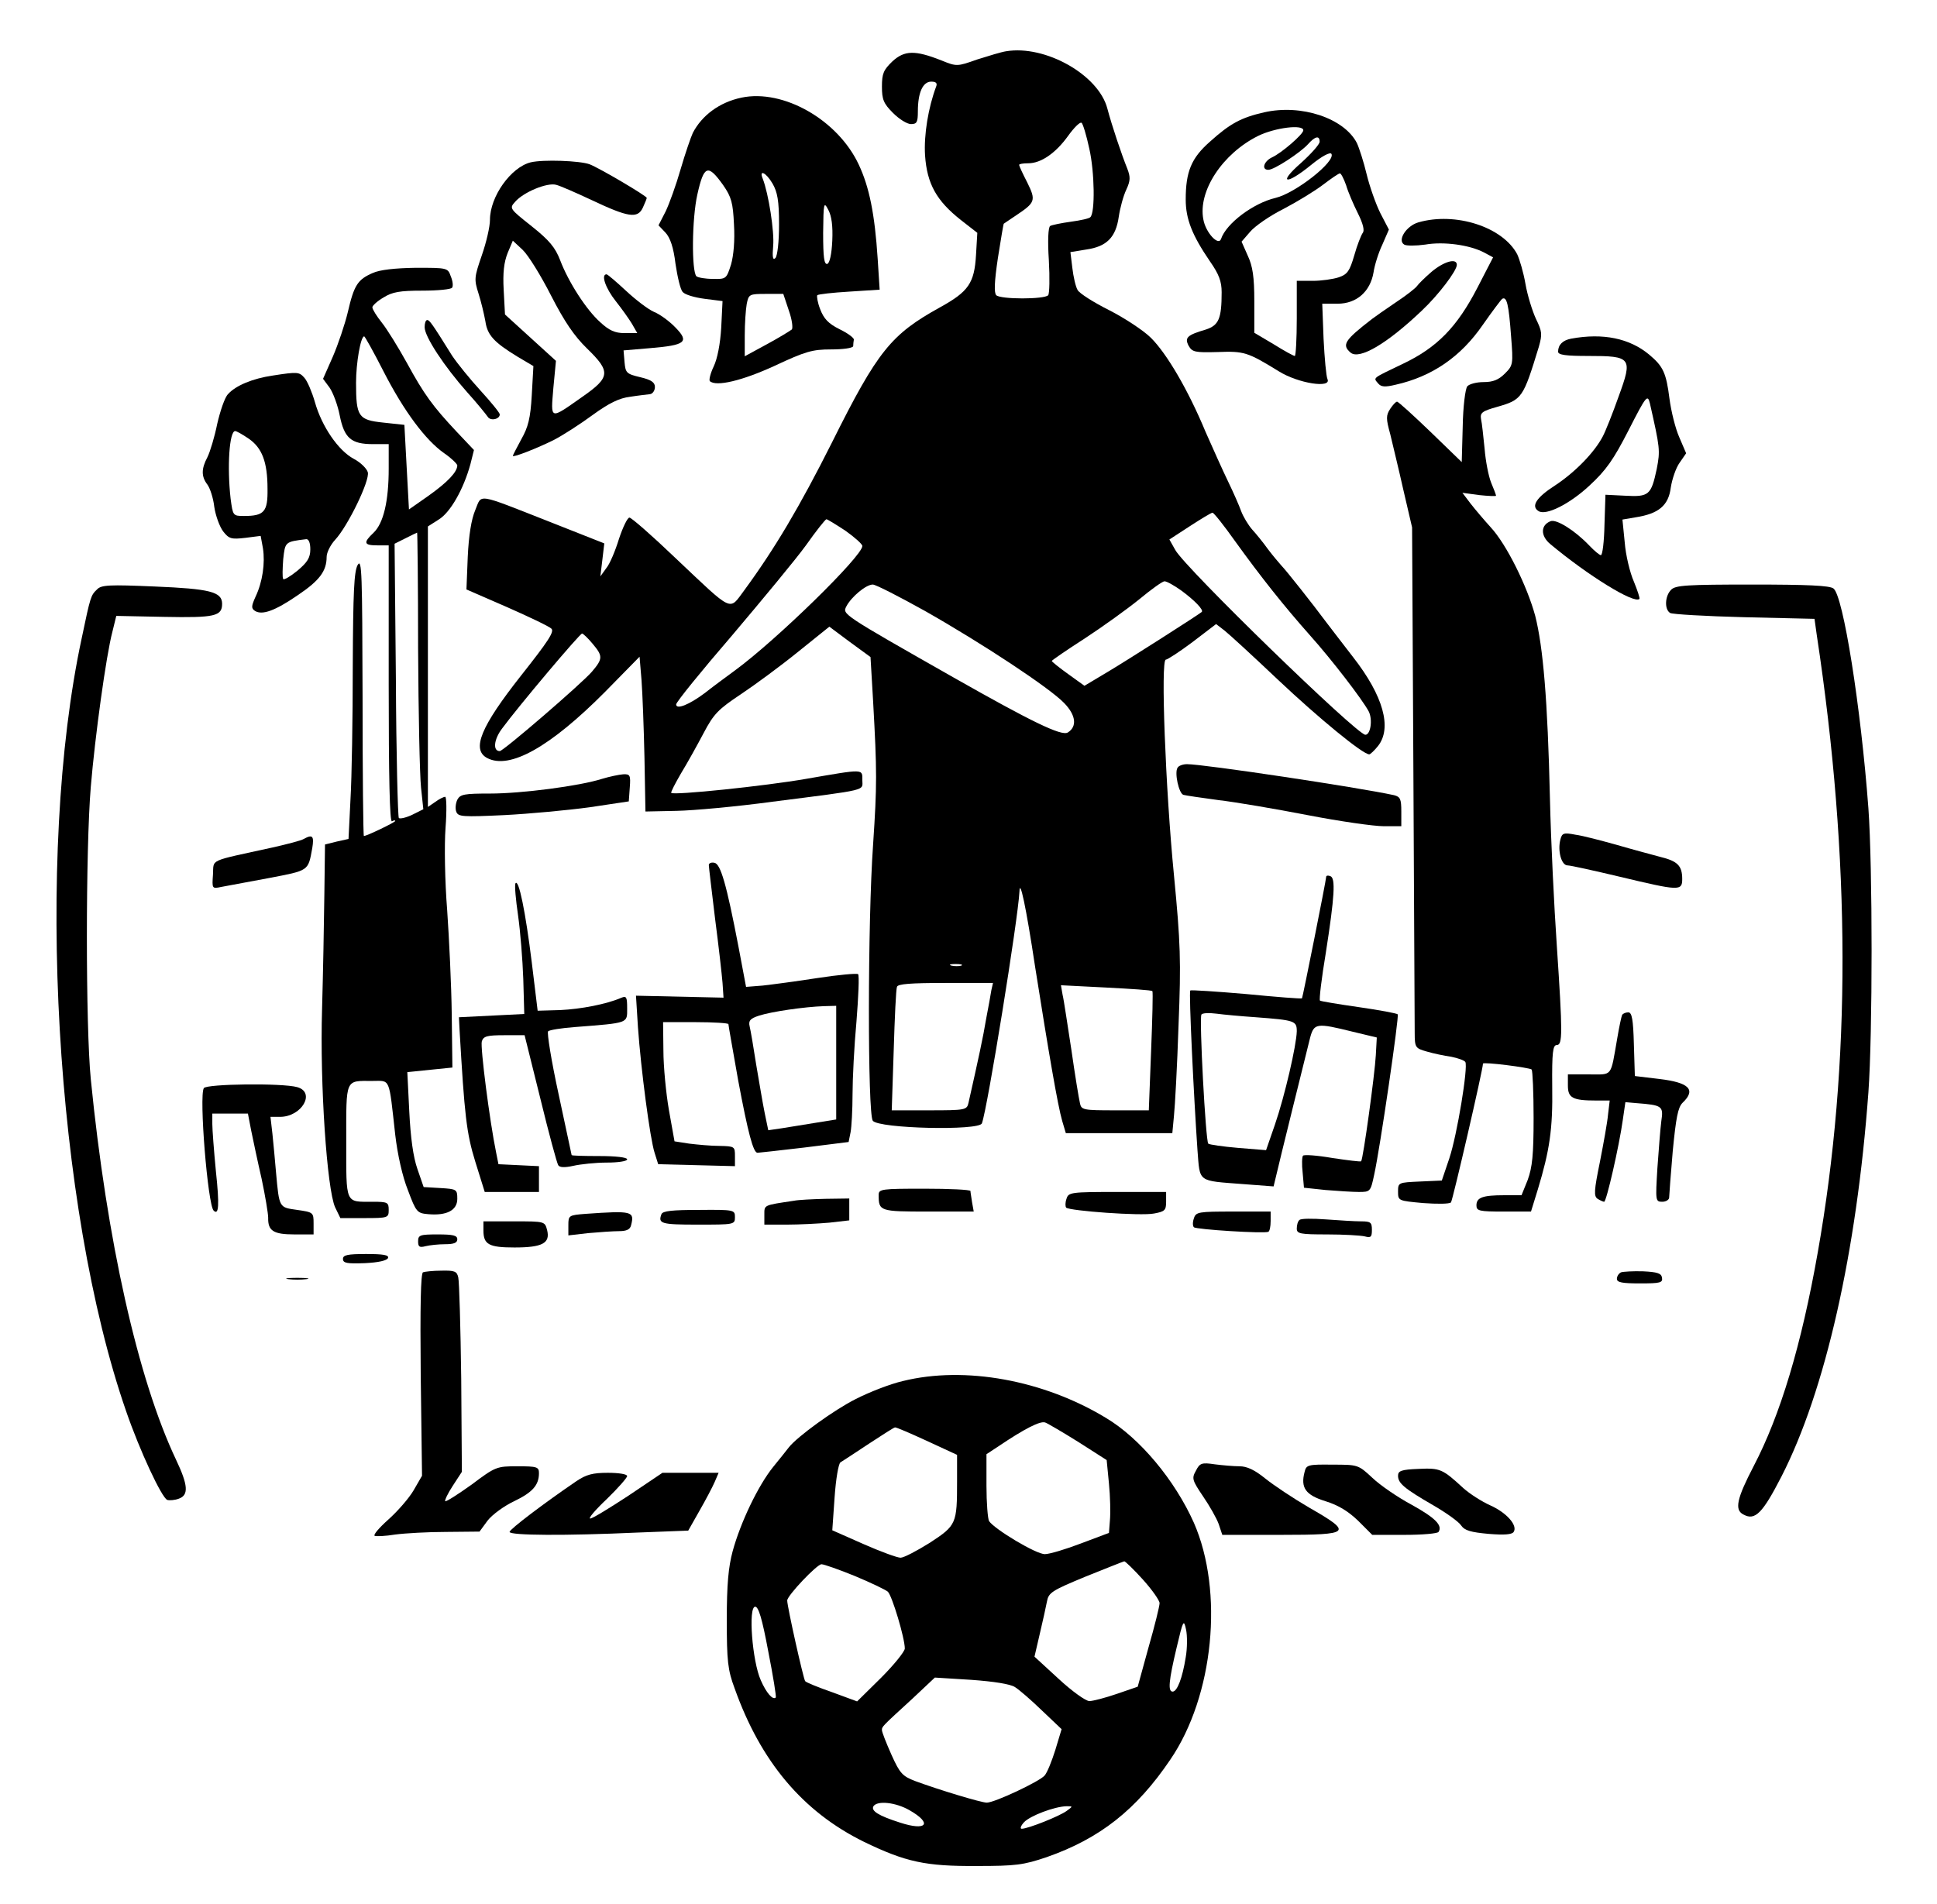 <?xml version="1.0" standalone="no"?>
<!DOCTYPE svg PUBLIC "-//W3C//DTD SVG 20010904//EN"
 "http://www.w3.org/TR/2001/REC-SVG-20010904/DTD/svg10.dtd">
<svg version="1.0" xmlns="http://www.w3.org/2000/svg"
 width="593pt" height="583pt" viewBox="0 0 593 583"
 preserveAspectRatio="xMidYMid meet">

<g transform="translate(0,583) scale(0.1,-0.1)"
fill="#000000" stroke="none">
<path d="M3080 5673 c-14 -2 -53 -14 -88 -25 -62 -22 -63 -22 -110 -3 -81 32
-113 31 -150 -3 -27 -26 -32 -37 -32 -77 0 -40 5 -52 34 -81 19 -19 43 -34 55
-34 18 0 21 6 21 39 0 57 15 91 41 91 15 0 19 -5 15 -15 -24 -64 -38 -148 -34
-211 6 -87 35 -139 110 -198 l50 -39 -4 -68 c-5 -86 -23 -112 -110 -160 -150
-83 -191 -133 -331 -414 -99 -197 -175 -325 -268 -452 -48 -64 -31 -72 -212
99 -71 68 -134 123 -140 123 -6 0 -20 -29 -32 -65 -11 -36 -28 -77 -39 -90
l-18 -25 6 50 6 51 -167 66 c-229 90 -207 86 -228 36 -12 -28 -20 -78 -23
-143 l-4 -100 124 -54 c68 -30 129 -59 136 -66 10 -9 -10 -39 -93 -144 -123
-156 -152 -226 -104 -252 69 -37 194 34 361 202 l106 108 6 -72 c3 -40 7 -146
9 -237 l3 -165 95 2 c52 1 184 13 294 28 298 38 275 33 275 66 0 35 7 35 -172
4 -126 -22 -406 -51 -413 -43 -2 2 12 29 30 60 19 31 50 87 69 123 31 59 45
73 114 119 42 28 121 86 174 129 l97 78 63 -47 63 -46 8 -136 c12 -215 12
-256 0 -437 -17 -237 -17 -826 -1 -847 19 -24 325 -31 334 -8 17 45 111 627
115 710 1 42 20 -45 48 -231 41 -259 69 -424 83 -472 l11 -37 163 0 163 0 5
53 c3 28 10 153 14 277 8 199 6 252 -14 460 -26 265 -41 660 -25 660 5 0 42
24 82 54 l72 55 26 -20 c14 -11 88 -79 164 -151 124 -117 259 -228 279 -228 3
0 16 12 27 26 43 55 16 153 -76 271 -32 41 -69 90 -83 108 -40 54 -123 159
-137 173 -7 8 -26 30 -41 50 -15 21 -37 48 -49 61 -12 14 -27 39 -33 55 -6 17
-24 58 -40 91 -16 33 -47 102 -69 152 -54 130 -119 240 -167 288 -23 23 -81
61 -128 85 -48 24 -92 52 -97 62 -6 10 -13 41 -16 67 l-6 49 49 8 c62 9 90 37
99 100 4 27 14 64 23 83 13 28 13 39 3 65 -17 42 -47 131 -61 184 -27 103
-190 195 -310 175z m255 -299 c16 -71 18 -195 3 -209 -3 -4 -30 -10 -60 -14
-29 -4 -58 -10 -63 -13 -6 -4 -8 -45 -4 -105 3 -54 2 -102 -2 -107 -11 -13
-146 -13 -159 0 -7 7 -6 40 5 114 9 57 17 105 18 105 1 1 18 12 37 25 60 40
62 46 35 101 -14 27 -25 51 -25 54 0 3 12 5 28 5 39 0 84 31 122 84 18 25 36
43 41 40 4 -2 15 -38 24 -80z m446 -1201 c80 -111 150 -199 229 -288 68 -76
160 -196 180 -233 13 -25 6 -72 -10 -72 -26 0 -552 511 -582 566 l-18 32 63
41 c34 22 65 41 69 41 4 0 35 -39 69 -87z m-1193 32 c28 -20 52 -41 52 -47 0
-31 -263 -288 -390 -381 -30 -22 -72 -53 -92 -69 -48 -36 -88 -52 -88 -35 0 7
77 102 171 211 93 110 196 234 227 277 31 44 59 79 62 79 3 0 29 -16 58 -35z
m1028 -183 c41 -30 70 -60 63 -66 -12 -10 -225 -146 -287 -183 l-72 -43 -50
36 c-28 20 -50 38 -50 40 0 2 45 33 101 69 55 36 130 90 167 120 36 30 71 55
77 55 7 0 30 -13 51 -28z m-784 -63 c178 -101 382 -236 426 -282 36 -37 40
-72 11 -90 -19 -12 -111 33 -349 168 -345 196 -341 194 -329 218 15 29 60 67
81 67 9 0 81 -37 160 -81z m-1018 -100 c32 -38 32 -46 -2 -86 -32 -37 -271
-243 -282 -243 -22 0 -18 36 7 69 50 68 238 291 245 291 3 0 18 -14 32 -31z
m1129 -986 c-7 -2 -21 -2 -30 0 -10 3 -4 5 12 5 17 0 24 -2 18 -5z m92 -75
c-2 -13 -9 -52 -16 -88 -9 -55 -24 -124 -54 -257 -5 -22 -9 -23 -120 -23
l-115 0 6 183 c3 100 7 188 10 195 2 9 41 12 149 12 l145 0 -5 -22z m493 -3
c2 -2 0 -85 -4 -184 l-7 -181 -103 0 c-99 0 -104 1 -108 23 -3 12 -15 85 -26
162 -12 77 -23 153 -27 169 l-5 29 138 -7 c76 -4 140 -8 142 -11z"/>
<path d="M2270 5531 c-67 -14 -121 -54 -149 -108 -6 -13 -23 -62 -37 -110 -14
-49 -35 -107 -46 -130 l-22 -43 21 -22 c15 -16 25 -46 31 -96 6 -40 15 -79 22
-86 6 -8 36 -17 67 -21 l55 -7 -4 -81 c-3 -51 -12 -96 -23 -119 -10 -21 -15
-41 -12 -45 19 -18 99 1 199 47 94 44 115 50 172 50 36 0 67 4 68 10 0 6 1 14
2 20 1 5 -19 20 -44 32 -34 17 -48 32 -59 61 -8 20 -11 40 -9 43 3 3 47 8 98
11 l93 6 -6 94 c-9 139 -26 221 -58 289 -64 137 -231 232 -359 205z m-56 -268
c25 -36 30 -54 33 -120 3 -49 -1 -95 -9 -123 -14 -44 -15 -45 -56 -44 -23 0
-45 4 -50 8 -15 16 -14 176 3 251 20 89 32 94 79 28z m151 5 c15 -26 20 -52
20 -125 0 -54 -5 -96 -11 -103 -8 -8 -10 2 -7 37 4 43 -14 160 -32 206 -12 29
10 19 30 -15z m183 -175 c-2 -42 -8 -68 -15 -71 -10 -3 -13 20 -13 95 1 93 2
97 16 70 10 -19 14 -49 12 -94z m-133 -214 c10 -28 13 -54 9 -58 -5 -4 -39
-25 -76 -45 l-68 -37 0 64 c0 36 3 79 6 96 6 30 8 31 59 31 l53 0 17 -51z"/>
<path d="M3870 5486 c-70 -16 -104 -34 -166 -90 -57 -50 -74 -92 -74 -177 0
-60 20 -110 74 -189 28 -40 36 -62 36 -95 0 -81 -9 -101 -48 -114 -58 -17 -66
-25 -53 -50 11 -19 19 -21 89 -19 81 3 91 0 187 -59 59 -37 162 -53 149 -24
-4 9 -9 64 -12 124 l-4 107 47 0 c58 0 100 37 110 96 3 21 15 60 27 85 l20 46
-26 50 c-14 28 -33 82 -42 119 -9 38 -23 81 -30 96 -39 76 -170 120 -284 94z
m120 -55 c0 -12 -67 -70 -96 -83 -25 -12 -33 -38 -11 -38 18 0 97 52 121 78
22 25 36 28 36 8 0 -8 -26 -37 -57 -65 -73 -64 -46 -69 31 -6 33 27 58 40 62
34 14 -23 -109 -120 -171 -135 -68 -16 -151 -78 -167 -126 -8 -22 -47 20 -54
60 -17 87 59 202 168 256 51 25 138 36 138 17z m131 -168 c6 -21 23 -60 36
-86 16 -32 21 -53 15 -60 -5 -7 -17 -37 -26 -69 -14 -48 -21 -58 -47 -67 -18
-6 -54 -11 -80 -11 l-49 0 0 -115 c0 -63 -3 -115 -6 -115 -4 0 -33 16 -65 36
l-59 35 0 97 c0 74 -5 107 -20 139 l-19 43 26 30 c14 17 60 49 102 70 42 22
96 55 121 74 25 19 48 35 52 35 3 1 12 -16 19 -36z"/>
<path d="M1625 5333 c-61 -15 -125 -105 -125 -176 0 -21 -11 -69 -25 -109 -23
-67 -24 -73 -10 -117 8 -25 17 -63 21 -85 6 -42 26 -64 98 -108 l49 -29 -5
-89 c-4 -71 -11 -98 -32 -135 -14 -26 -26 -49 -26 -51 0 -6 76 24 126 49 27
14 80 48 118 76 51 37 82 52 115 56 25 4 53 7 61 8 8 1 15 11 15 22 0 14 -11
22 -45 30 -42 10 -45 13 -48 46 l-3 36 82 7 c108 9 120 19 77 63 -18 19 -48
41 -66 48 -18 8 -56 37 -86 65 -29 27 -56 50 -59 50 -18 0 -3 -43 28 -82 19
-24 41 -55 50 -70 l16 -28 -39 0 c-29 0 -47 8 -74 33 -43 38 -98 124 -123 190
-15 39 -33 61 -87 104 -68 54 -69 55 -51 75 26 30 99 60 126 52 12 -3 60 -24
107 -46 114 -54 142 -58 158 -24 7 15 12 28 12 30 0 6 -144 91 -175 103 -30
11 -142 15 -180 6z m62 -408 c41 -80 71 -124 110 -162 73 -71 72 -88 -14 -148
-101 -71 -97 -72 -89 26 l8 84 -78 71 -78 71 -4 75 c-3 53 1 85 12 113 l16 38
30 -28 c17 -16 56 -79 87 -140z"/>
<path d="M4342 5149 c-37 -11 -65 -55 -43 -68 6 -4 35 -4 64 0 57 10 136 -1
180 -24 l28 -15 -48 -93 c-62 -120 -123 -183 -228 -233 -96 -46 -91 -42 -76
-60 9 -11 21 -12 54 -4 111 25 199 85 267 184 28 40 55 76 59 79 14 8 20 -18
27 -114 7 -87 6 -90 -19 -115 -19 -19 -36 -26 -65 -26 -22 0 -44 -6 -50 -13
-6 -7 -13 -62 -14 -123 l-3 -109 -96 93 c-52 50 -98 92 -102 92 -4 0 -13 -10
-21 -22 -13 -20 -13 -30 0 -77 7 -30 26 -107 40 -170 l27 -116 4 -750 c2 -412
4 -771 4 -797 0 -46 2 -48 37 -58 20 -6 54 -13 75 -16 20 -4 40 -11 43 -16 9
-15 -25 -223 -49 -295 l-23 -68 -67 -3 c-66 -3 -67 -3 -67 -31 0 -28 1 -28 77
-35 42 -3 80 -3 85 2 5 5 98 407 98 425 0 6 142 -12 149 -18 3 -4 6 -70 6
-148 0 -114 -4 -151 -18 -190 l-19 -47 -53 0 c-66 0 -85 -7 -85 -31 0 -17 8
-19 84 -19 l83 0 21 68 c36 119 46 184 44 315 -1 105 2 127 14 127 18 0 18 35
0 305 -8 116 -18 318 -21 450 -7 303 -21 464 -45 559 -25 92 -88 219 -136 271
-20 22 -48 55 -62 73 l-25 33 51 -7 c29 -3 52 -4 52 -2 0 3 -7 21 -15 40 -8
20 -17 66 -20 104 -4 38 -8 79 -11 91 -3 19 3 24 49 37 77 22 80 27 128 184
11 39 10 47 -9 86 -11 24 -26 72 -32 107 -6 35 -18 75 -25 90 -44 84 -189 131
-303 98z"/>
<path d="M4383 4998 c-21 -18 -41 -38 -45 -44 -4 -6 -33 -29 -65 -50 -31 -21
-64 -44 -73 -51 -84 -65 -93 -79 -65 -103 27 -22 111 27 218 129 51 48 107
122 107 140 0 22 -40 10 -77 -21z"/>
<path d="M1141 4994 c-46 -20 -57 -37 -76 -119 -9 -38 -30 -100 -46 -137 l-30
-68 20 -27 c11 -16 25 -54 31 -85 14 -70 35 -88 102 -88 l48 0 0 -75 c0 -100
-16 -167 -46 -196 -33 -31 -30 -39 11 -39 l35 0 0 -426 c0 -281 3 -423 10
-419 5 3 10 4 10 1 0 -4 -87 -46 -96 -46 -2 0 -4 192 -4 428 -1 375 -2 424
-15 402 -11 -20 -14 -82 -15 -311 0 -157 -3 -340 -7 -407 l-6 -121 -36 -8 -36
-9 -2 -154 c-1 -85 -4 -243 -7 -350 -7 -229 15 -552 40 -607 l16 -33 74 0 c72
0 74 1 74 25 0 23 -3 25 -49 25 -85 0 -81 -10 -81 185 0 195 -4 185 80 185 56
0 50 14 70 -165 7 -60 22 -128 39 -170 25 -67 28 -70 62 -73 57 -5 89 12 89
47 0 29 -2 30 -52 33 l-51 3 -19 55 c-13 37 -21 96 -25 176 l-6 121 69 7 69 7
-2 162 c-1 89 -8 233 -14 320 -7 87 -9 200 -5 252 4 52 3 95 -1 95 -5 0 -19
-7 -31 -16 l-22 -15 0 430 0 429 33 21 c36 22 76 93 97 169 l11 44 -53 56
c-73 78 -99 113 -153 212 -26 47 -60 102 -76 122 -16 20 -29 41 -29 47 0 5 15
19 34 30 27 17 50 21 119 21 47 0 88 4 91 9 4 5 2 21 -4 35 -9 26 -11 26 -107
26 -64 -1 -110 -6 -132 -16z m33 -301 c63 -123 129 -211 186 -251 22 -15 39
-32 40 -37 0 -20 -29 -51 -88 -93 l-60 -42 -7 129 -7 130 -65 7 c-76 8 -83 18
-83 122 0 60 14 142 25 142 2 0 29 -48 59 -107z m106 -850 c1 -197 5 -388 9
-425 l7 -66 -34 -17 c-19 -9 -37 -13 -41 -10 -3 4 -8 194 -9 424 l-4 416 34
17 c18 9 34 17 35 17 1 1 3 -160 3 -356z"/>
<path d="M1300 4828 c0 -29 60 -120 131 -200 30 -33 57 -67 62 -74 8 -14 37
-8 37 7 0 5 -27 38 -59 73 -32 35 -71 83 -87 107 -61 98 -69 109 -76 109 -5 0
-8 -10 -8 -22z"/>
<path d="M4810 4793 c-26 -5 -40 -19 -40 -40 0 -10 25 -13 92 -13 133 0 137
-5 93 -125 -18 -51 -40 -106 -48 -121 -26 -50 -86 -111 -147 -151 -56 -36 -74
-63 -50 -78 23 -15 96 22 156 78 51 47 74 80 120 170 54 106 58 110 65 82 31
-137 32 -144 21 -201 -17 -80 -24 -86 -96 -82 l-61 3 -3 -92 c-1 -51 -6 -93
-11 -93 -4 0 -20 13 -36 30 -44 46 -100 81 -118 74 -31 -12 -31 -45 -1 -70
115 -96 257 -184 273 -168 2 2 -6 26 -17 53 -12 27 -25 81 -28 120 l-7 70 41
7 c70 11 100 36 107 91 4 26 16 61 27 76 l20 29 -21 49 c-12 27 -25 80 -30
118 -10 79 -19 99 -62 135 -60 50 -141 67 -239 49z"/>
<path d="M835 4680 c-62 -9 -114 -31 -137 -57 -10 -10 -24 -52 -33 -91 -8 -40
-22 -86 -30 -102 -19 -36 -19 -59 0 -84 8 -11 18 -41 21 -68 4 -27 16 -60 27
-75 18 -23 25 -25 68 -20 l47 6 7 -38 c7 -45 -1 -103 -23 -149 -13 -29 -13
-35 -1 -43 22 -13 60 0 130 48 67 45 89 74 89 118 0 13 12 37 26 52 39 42 107
182 100 207 -3 11 -22 30 -43 41 -47 25 -98 99 -119 174 -9 31 -23 64 -32 74
-16 18 -20 19 -97 7z m-74 -193 c41 -28 58 -71 58 -154 1 -70 -10 -83 -72 -83
-34 0 -34 1 -41 53 -11 97 -4 207 14 207 4 0 22 -10 41 -23z m189 -339 c0 -26
-9 -40 -40 -66 -21 -17 -41 -29 -43 -25 -3 5 -2 31 0 60 6 54 5 54 71 62 7 0
12 -11 12 -31z"/>
<path d="M297 4025 c-19 -18 -20 -21 -47 -150 -143 -666 -81 -1741 136 -2366
42 -122 109 -265 126 -272 7 -2 23 -1 36 4 30 11 28 41 -9 119 -117 247 -212
672 -261 1165 -16 160 -16 707 0 896 13 155 47 402 66 474 l12 49 147 -3 c154
-3 177 2 177 40 0 37 -38 46 -206 53 -139 6 -164 5 -177 -9z"/>
<path d="M5116 4024 c-19 -19 -21 -60 -3 -71 6 -4 109 -10 227 -13 l215 -5 7
-50 c104 -686 105 -1314 3 -1890 -50 -284 -115 -499 -196 -654 -52 -100 -60
-135 -31 -149 35 -19 58 4 116 117 134 262 230 686 266 1176 13 180 13 689 0
870 -23 309 -77 651 -107 673 -12 9 -79 12 -249 12 -198 0 -235 -2 -248 -16z"/>
<path d="M3605 3479 c-10 -15 4 -79 18 -83 7 -2 55 -9 107 -16 52 -6 175 -27
273 -46 98 -19 203 -34 233 -34 l54 0 0 45 c0 38 -3 45 -22 50 -110 24 -583
95 -634 95 -13 0 -26 -5 -29 -11z"/>
<path d="M1843 3445 c-69 -22 -246 -45 -343 -45 -78 0 -91 -2 -100 -19 -5 -11
-7 -27 -3 -37 6 -15 19 -16 147 -10 78 4 195 15 261 24 l120 18 3 42 c3 38 1
42 -20 41 -13 -1 -42 -7 -65 -14z"/>
<path d="M4777 3259 c-9 -34 3 -79 22 -79 9 0 81 -16 161 -35 180 -43 190 -44
190 -7 0 41 -14 55 -67 68 -26 7 -86 23 -134 37 -47 13 -103 28 -126 31 -36 7
-41 5 -46 -15z"/>
<path d="M930 3261 c-8 -5 -51 -16 -95 -26 -200 -44 -180 -34 -183 -83 -3 -43
-3 -44 25 -38 15 3 81 15 145 27 125 24 121 21 134 92 6 37 1 43 -26 28z"/>
<path d="M2170 3181 c0 -6 9 -79 19 -163 11 -84 21 -173 23 -198 l3 -45 -134
3 -134 3 6 -96 c9 -128 37 -342 51 -385 l11 -35 118 -3 117 -3 0 31 c0 29 -1
30 -47 31 -27 0 -68 4 -93 7 l-45 7 -17 95 c-9 52 -17 134 -17 183 l-1 87 100
0 c55 0 100 -3 100 -6 0 -4 14 -82 30 -173 30 -160 46 -221 59 -221 3 0 67 7
143 16 l136 17 6 30 c3 16 6 68 6 116 0 47 5 148 12 223 6 76 9 141 5 145 -4
3 -60 -2 -125 -12 -64 -10 -140 -20 -167 -23 l-51 -4 -23 122 c-37 193 -55
255 -74 258 -9 2 -17 -1 -17 -7z m390 -605 l0 -174 -62 -10 c-35 -6 -82 -13
-105 -17 l-41 -6 -11 53 c-6 29 -17 96 -26 148 -8 52 -17 105 -20 117 -4 17 1
24 29 33 37 12 138 27 199 29 l37 1 0 -174z"/>
<path d="M4060 3145 c0 -10 -72 -370 -74 -372 -1 -2 -78 4 -170 13 -93 8 -170
13 -172 11 -5 -4 11 -330 22 -489 8 -100 -2 -93 141 -104 l92 -7 7 29 c8 36
92 375 105 427 12 44 20 45 129 18 l75 -18 -3 -54 c-3 -58 -39 -320 -45 -325
-2 -2 -41 3 -88 10 -46 8 -87 11 -90 7 -3 -3 -4 -27 -1 -52 l4 -46 66 -7 c37
-3 83 -6 102 -6 35 0 36 1 47 53 18 81 77 486 72 491 -3 3 -56 13 -119 22 -63
9 -117 18 -119 20 -3 3 5 69 18 147 27 173 30 228 14 234 -7 3 -13 2 -13 -2z
m-215 -430 c119 -9 125 -11 125 -43 -1 -43 -37 -199 -67 -286 l-27 -78 -86 7
c-47 4 -88 10 -91 13 -8 8 -28 383 -21 395 2 5 23 6 46 3 22 -3 77 -8 121 -11z"/>
<path d="M1578 3125 c-3 -6 1 -50 8 -98 7 -49 14 -137 16 -195 l3 -107 -100
-5 -100 -5 2 -40 c15 -259 21 -315 48 -402 l29 -93 83 0 83 0 0 40 0 39 -62 3
-62 3 -7 35 c-20 97 -49 324 -44 341 5 16 16 19 69 19 l62 0 48 -193 c26 -107
51 -199 55 -205 4 -7 19 -8 46 -2 22 5 68 10 103 10 34 0 62 4 62 10 0 6 -35
10 -85 10 -47 0 -85 1 -85 3 0 1 -18 85 -40 187 -22 101 -36 188 -32 192 4 4
41 10 82 13 166 13 160 11 160 57 0 34 -2 39 -17 33 -46 -20 -124 -35 -188
-38 l-69 -2 -18 148 c-19 154 -40 258 -50 242z"/>
<path d="M4966 2722 c-2 -4 -9 -36 -15 -72 -21 -120 -13 -110 -86 -110 l-65 0
0 -34 c0 -38 14 -46 87 -46 l41 0 -5 -42 c-2 -24 -14 -90 -25 -146 -18 -88
-19 -105 -7 -113 8 -5 17 -9 20 -9 7 0 46 171 57 250 l8 55 34 -3 c79 -6 83
-9 76 -55 -3 -23 -8 -88 -12 -144 -6 -100 -6 -103 15 -103 11 0 21 6 21 13 0
6 5 71 11 142 10 103 16 134 30 148 42 40 21 62 -71 73 l-75 9 -3 98 c-2 75
-6 97 -17 97 -7 0 -16 -3 -19 -8z"/>
<path d="M624 2498 c-15 -24 12 -357 30 -375 16 -16 18 17 7 120 -6 62 -11
128 -11 145 l0 32 54 0 55 0 10 -52 c6 -29 20 -96 32 -148 11 -52 20 -106 20
-119 -1 -40 16 -51 80 -51 l59 0 0 34 c0 33 -1 34 -50 41 -56 8 -55 5 -65 115
-3 36 -8 89 -11 118 l-6 52 29 0 c67 0 110 75 53 91 -46 13 -278 10 -286 -3z"/>
<path d="M2690 2171 c0 -50 3 -51 151 -51 l140 0 -5 28 c-2 15 -5 30 -5 35 -1
4 -64 7 -141 7 -131 0 -140 -1 -140 -19z"/>
<path d="M3265 2159 c-4 -11 -4 -23 -1 -27 11 -10 229 -26 269 -18 33 6 37 10
37 36 l0 30 -149 0 c-143 0 -150 -1 -156 -21z"/>
<path d="M2430 2153 c-93 -14 -90 -12 -90 -43 l0 -30 69 0 c37 0 96 3 130 6
l61 7 0 33 0 34 -72 -1 c-40 -1 -84 -3 -98 -6z"/>
<path d="M2025 2112 c-11 -29 -1 -32 110 -32 113 0 115 0 115 23 0 22 -2 23
-110 22 -82 0 -111 -3 -115 -13z"/>
<path d="M1793 2113 c-52 -4 -53 -5 -53 -35 l0 -31 61 7 c34 3 76 6 94 6 23 0
34 5 37 18 11 43 4 45 -139 35z"/>
<path d="M3655 2099 c-4 -11 -4 -23 0 -27 7 -7 215 -20 228 -14 4 2 7 16 7 33
l0 29 -114 0 c-107 0 -115 -1 -121 -21z"/>
<path d="M3978 2094 c-5 -4 -8 -16 -8 -26 0 -16 10 -18 93 -18 50 0 102 -3
115 -6 19 -5 22 -2 22 20 0 23 -4 26 -33 26 -19 0 -67 3 -108 6 -41 3 -77 3
-81 -2z"/>
<path d="M1480 2062 c0 -43 17 -52 95 -52 85 0 110 13 100 53 -7 27 -7 27
-101 27 l-94 0 0 -28z"/>
<path d="M1280 2029 c0 -17 4 -20 23 -15 12 3 39 6 60 6 26 0 37 4 37 15 0 12
-13 15 -60 15 -54 0 -60 -2 -60 -21z"/>
<path d="M1050 1975 c0 -13 12 -15 67 -13 42 2 68 8 71 16 3 9 -15 12 -67 12
-57 0 -71 -3 -71 -15z"/>
<path d="M1295 1934 c-7 -3 -9 -105 -7 -314 l4 -309 -26 -45 c-14 -24 -49 -64
-77 -89 -28 -25 -47 -47 -42 -50 4 -2 33 -1 63 4 30 4 101 8 156 8 l102 1 25
34 c14 18 51 45 81 59 56 27 76 49 76 86 0 19 -6 21 -66 21 -63 0 -67 -1 -140
-56 -42 -30 -78 -53 -81 -51 -2 3 8 24 23 47 l28 43 -2 286 c-2 157 -6 296 -9
309 -4 19 -11 22 -52 21 -25 0 -51 -3 -56 -5z"/>
<path d="M4963 1934 c-7 -3 -13 -12 -13 -20 0 -11 16 -14 71 -14 62 0 70 2 67
18 -2 13 -15 17 -58 19 -30 1 -61 -1 -67 -3z"/>
<path d="M883 1913 c15 -2 39 -2 55 0 15 2 2 4 -28 4 -30 0 -43 -2 -27 -4z"/>
<path d="M2764 1601 c-39 -9 -103 -34 -144 -55 -66 -33 -179 -115 -205 -148
-5 -7 -27 -34 -48 -60 -46 -57 -100 -170 -124 -258 -13 -48 -18 -102 -18 -210
0 -126 3 -154 24 -210 80 -225 209 -378 396 -470 128 -62 189 -75 345 -74 120
0 143 3 214 27 163 57 275 145 379 299 133 195 164 515 72 725 -58 130 -165
259 -269 321 -191 116 -432 160 -622 113z m538 -187 l86 -55 7 -72 c4 -40 5
-90 3 -112 l-3 -39 -85 -32 c-47 -18 -97 -33 -111 -33 -26 -1 -154 76 -171
101 -4 7 -8 56 -8 109 l0 96 38 25 c77 52 127 78 142 72 8 -3 54 -30 102 -60z
m-465 4 l93 -43 0 -81 c0 -130 -2 -135 -83 -188 -40 -25 -80 -46 -90 -46 -10
0 -62 19 -114 42 l-95 42 7 100 c4 58 12 104 18 108 7 4 46 30 87 57 41 27 77
50 80 50 3 1 47 -18 97 -41z m662 -425 c28 -31 51 -64 51 -72 0 -9 -15 -70
-34 -136 l-33 -120 -64 -22 c-35 -12 -73 -22 -84 -22 -11 0 -53 30 -94 68
l-74 68 16 69 c9 38 19 83 22 99 5 28 14 34 118 77 62 25 115 46 119 47 3 0
29 -25 57 -56z m-882 11 c48 -20 94 -42 101 -48 13 -12 52 -142 52 -174 0 -9
-33 -50 -73 -90 l-73 -72 -76 28 c-43 15 -80 30 -83 34 -5 5 -55 228 -55 247
0 15 91 111 105 111 7 0 53 -16 102 -36z m-265 -231 c15 -76 25 -139 23 -141
-9 -9 -29 14 -46 53 -26 58 -39 225 -17 225 10 0 21 -35 40 -137z m1278 -18
c-10 -63 -26 -105 -40 -105 -15 0 -12 33 12 134 20 85 22 89 29 56 4 -18 4
-57 -1 -85z m-523 -91 c13 -8 50 -40 83 -72 l60 -57 -19 -63 c-11 -35 -25 -70
-33 -79 -15 -18 -153 -83 -177 -83 -17 0 -146 39 -219 66 -39 15 -47 23 -73
81 -16 36 -29 69 -29 75 0 11 -1 10 94 97 l68 64 112 -7 c70 -5 119 -13 133
-22z m-323 -377 c72 -41 53 -65 -29 -38 -66 21 -89 36 -81 50 12 18 68 12 110
-12z m482 -2 c-21 -16 -119 -55 -138 -55 -6 0 -3 9 7 20 19 20 93 48 130 49
20 0 20 0 1 -14z"/>
<path d="M3661 1326 c-13 -23 -11 -29 22 -78 20 -29 42 -68 48 -85 l11 -33
180 0 c215 0 221 6 85 84 -48 28 -108 68 -134 89 -32 26 -56 37 -78 37 -18 0
-52 3 -76 6 -40 6 -46 4 -58 -20z"/>
<path d="M3994 1323 c-13 -49 3 -71 64 -90 39 -12 70 -31 100 -60 l43 -43 99
0 c54 0 101 4 104 9 13 20 -10 43 -82 83 -43 23 -97 60 -121 83 -43 40 -44 40
-123 40 -74 1 -79 -1 -84 -22z"/>
<path d="M4343 1332 c-53 -2 -63 -6 -63 -21 0 -23 19 -39 107 -90 40 -23 79
-51 86 -62 11 -16 30 -21 84 -26 49 -4 72 -2 77 6 13 20 -22 59 -71 81 -27 12
-64 36 -83 53 -64 59 -71 62 -137 59z"/>
<path d="M1764 1294 c-97 -66 -204 -147 -204 -155 0 -11 172 -12 391 -2 l156
6 34 60 c19 33 40 73 47 89 l12 28 -86 0 -86 0 -104 -70 c-58 -38 -110 -70
-117 -70 -7 0 16 27 51 60 34 33 62 65 62 70 0 6 -26 10 -59 10 -46 0 -66 -5
-97 -26z"/>
</g>
</svg>
